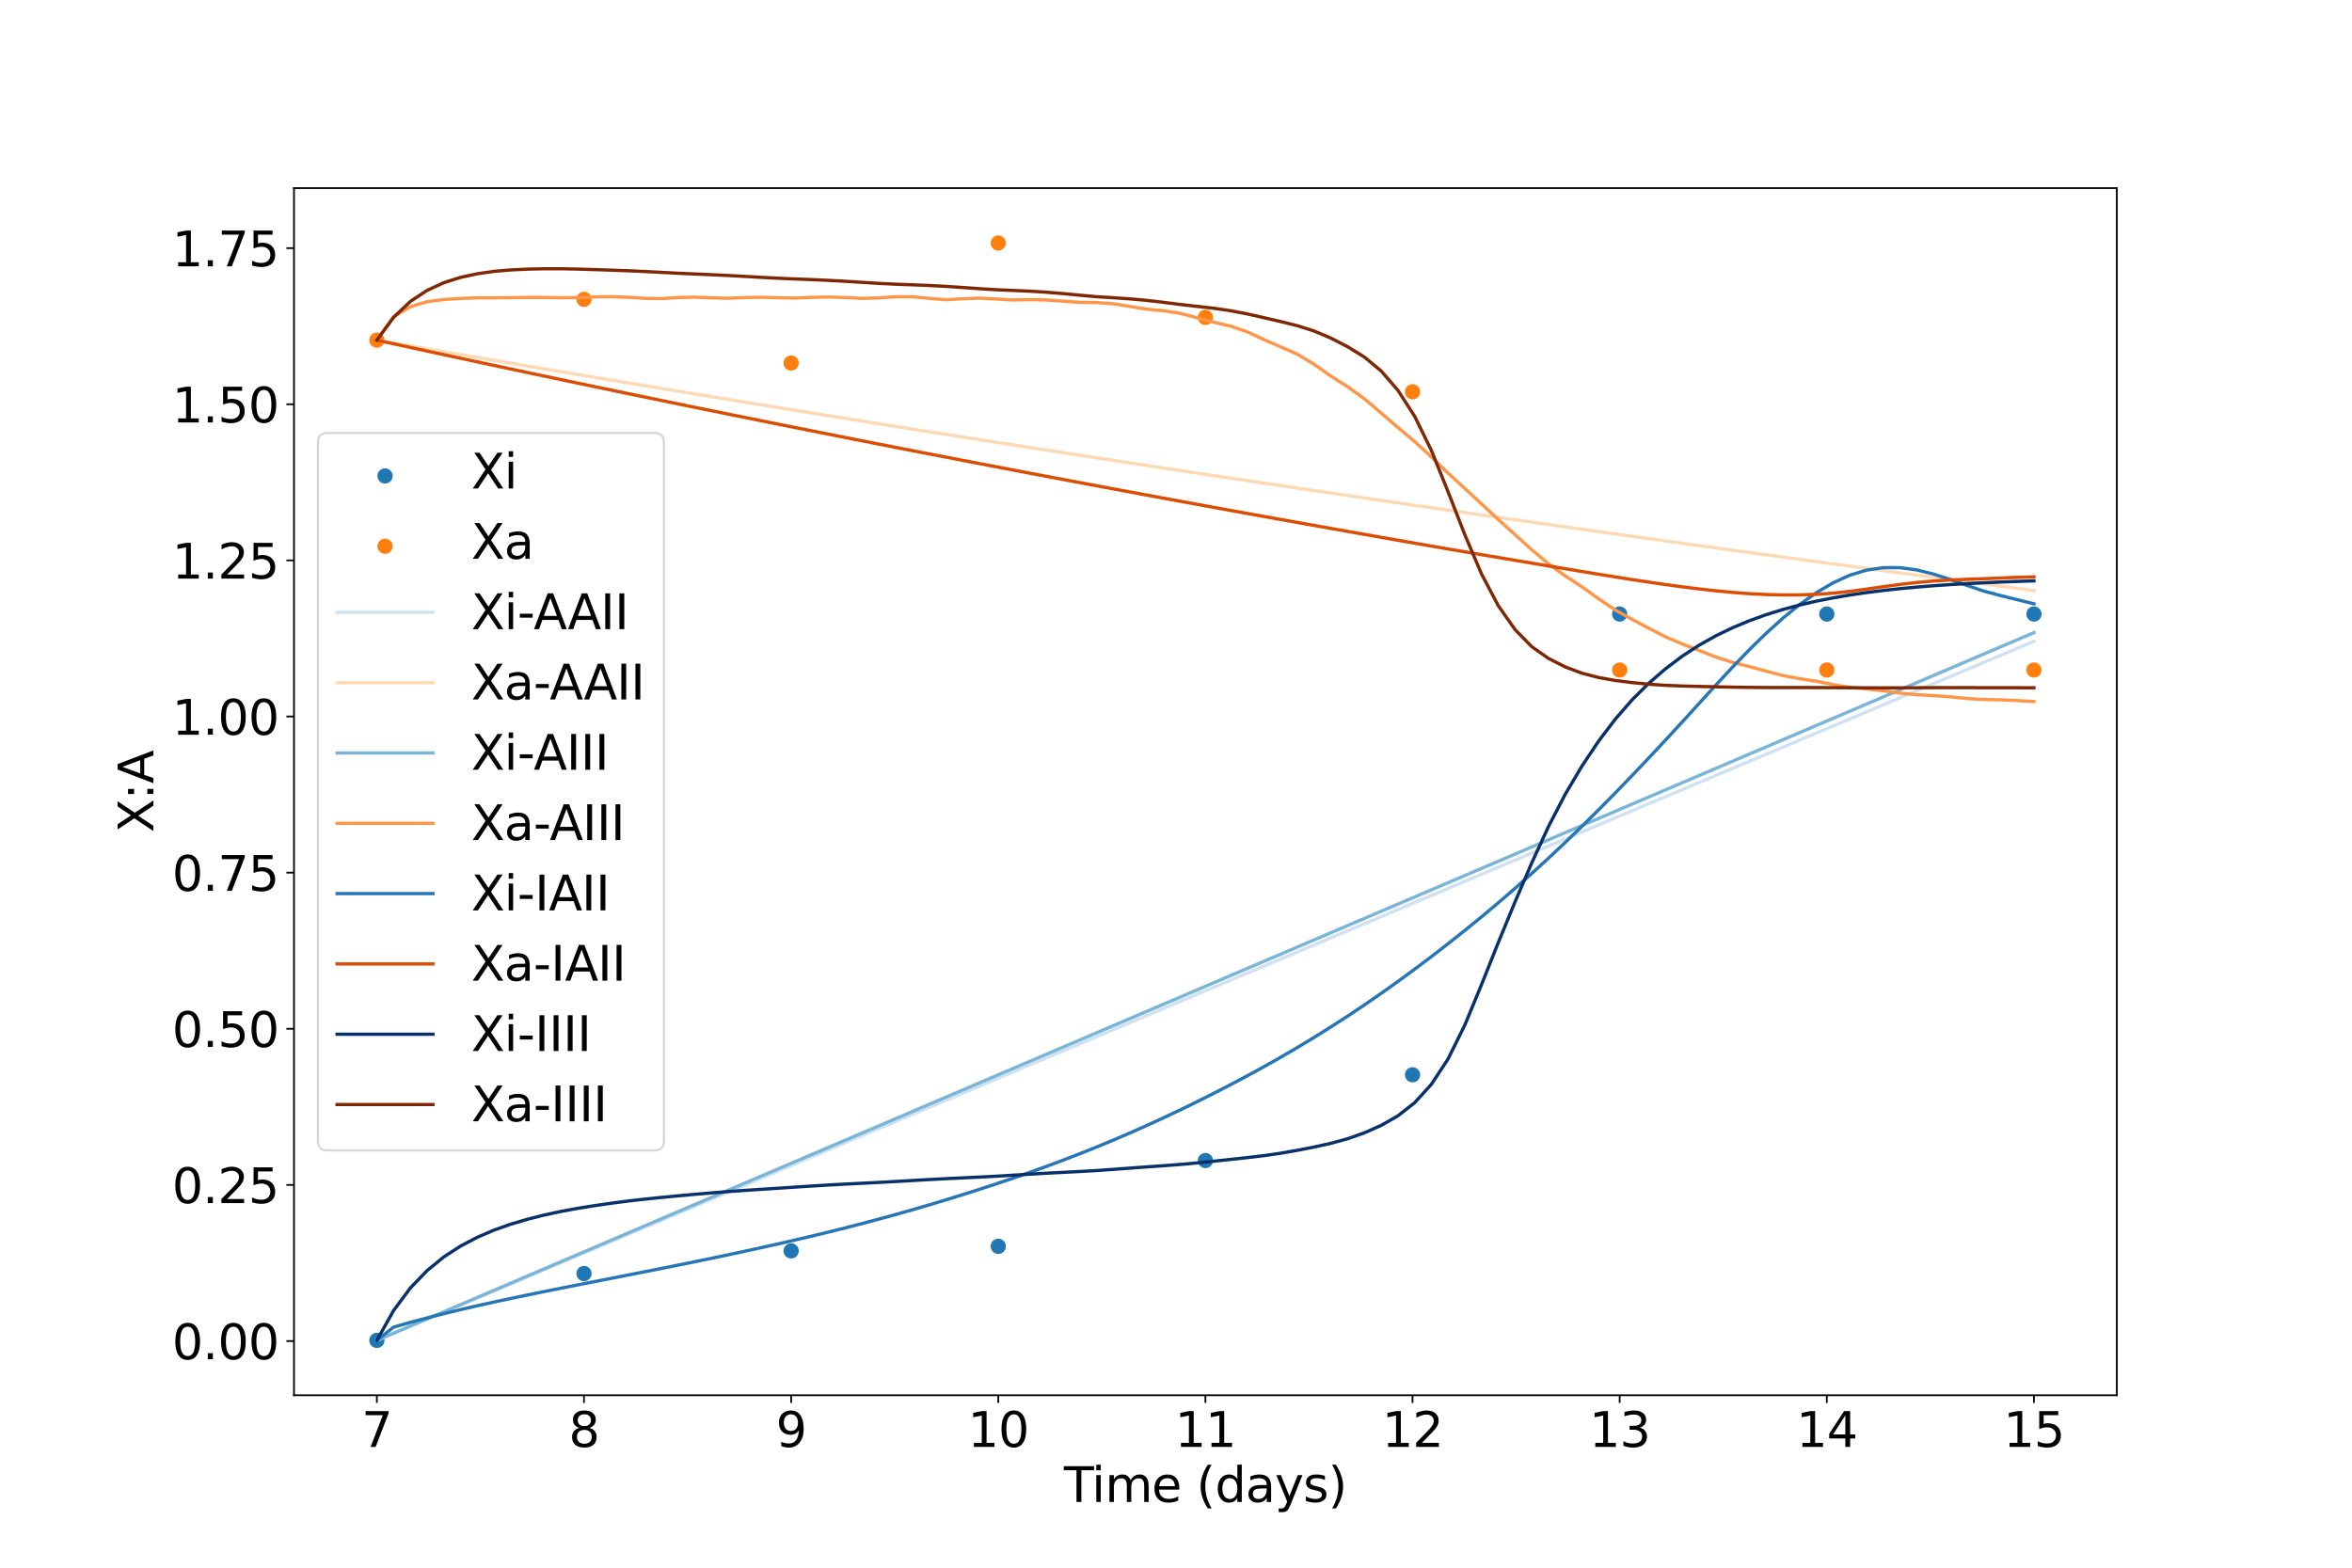 <?xml version="1.0" encoding="utf-8" standalone="no"?>
<!DOCTYPE svg PUBLIC "-//W3C//DTD SVG 1.1//EN"
  "http://www.w3.org/Graphics/SVG/1.1/DTD/svg11.dtd">
<svg xmlns:xlink="http://www.w3.org/1999/xlink" width="1080pt" height="720pt" viewBox="0 0 1080 720" xmlns="http://www.w3.org/2000/svg" version="1.1">
 <defs>
  <style type="text/css">*{stroke-linejoin: round; stroke-linecap: butt}</style>
 </defs>
 <g id="figure_1">
  <g id="patch_1">
   <path d="M 0 720 
L 1080 720 
L 1080 0 
L 0 0 
z
" style="fill: #ffffff"/>
  </g>
  <g id="axes_1">
   <g id="patch_2">
    <path d="M 135 640.8 
L 972 640.8 
L 972 86.4 
L 135 86.4 
z
" style="fill: #ffffff"/>
   </g>
   <g id="PathCollection_1">
    <defs>
     <path id="m80f1702e56" d="M 0 3 
C 0.796 3 1.559 2.684 2.121 2.121 
C 2.684 1.559 3 0.796 3 0 
C 3 -0.796 2.684 -1.559 2.121 -2.121 
C 1.559 -2.684 0.796 -3 0 -3 
C -0.796 -3 -1.559 -2.684 -2.121 -2.121 
C -2.684 -1.559 -3 -0.796 -3 0 
C -3 0.796 -2.684 1.559 -2.121 2.121 
C -1.559 2.684 -0.796 3 0 3 
z
" style="stroke: #1f77b4"/>
    </defs>
    <g clip-path="url(#p294e5309c2)">
     <use xlink:href="#m80f1702e56" x="173.045" y="615.6" style="fill: #1f77b4; stroke: #1f77b4"/>
     <use xlink:href="#m80f1702e56" x="268.159" y="584.908" style="fill: #1f77b4; stroke: #1f77b4"/>
     <use xlink:href="#m80f1702e56" x="363.273" y="574.503" style="fill: #1f77b4; stroke: #1f77b4"/>
     <use xlink:href="#m80f1702e56" x="458.386" y="572.398" style="fill: #1f77b4; stroke: #1f77b4"/>
     <use xlink:href="#m80f1702e56" x="553.5" y="533.009" style="fill: #1f77b4; stroke: #1f77b4"/>
     <use xlink:href="#m80f1702e56" x="648.614" y="493.62" style="fill: #1f77b4; stroke: #1f77b4"/>
     <use xlink:href="#m80f1702e56" x="743.727" y="282.013" style="fill: #1f77b4; stroke: #1f77b4"/>
     <use xlink:href="#m80f1702e56" x="838.841" y="282.013" style="fill: #1f77b4; stroke: #1f77b4"/>
     <use xlink:href="#m80f1702e56" x="933.955" y="282.013" style="fill: #1f77b4; stroke: #1f77b4"/>
    </g>
   </g>
   <g id="PathCollection_2">
    <defs>
     <path id="m62fcbac0dc" d="M 0 3 
C 0.796 3 1.559 2.684 2.121 2.121 
C 2.684 1.559 3 0.796 3 0 
C 3 -0.796 2.684 -1.559 2.121 -2.121 
C 1.559 -2.684 0.796 -3 0 -3 
C -0.796 -3 -1.559 -2.684 -2.121 -2.121 
C -2.684 -1.559 -3 -0.796 -3 0 
C -3 0.796 -2.684 1.559 -2.121 2.121 
C -1.559 2.684 -0.796 3 0 3 
z
" style="stroke: #ff7f0e"/>
    </defs>
    <g clip-path="url(#p294e5309c2)">
     <use xlink:href="#m62fcbac0dc" x="173.045" y="156.225" style="fill: #ff7f0e; stroke: #ff7f0e"/>
     <use xlink:href="#m62fcbac0dc" x="268.159" y="137.482" style="fill: #ff7f0e; stroke: #ff7f0e"/>
     <use xlink:href="#m62fcbac0dc" x="363.273" y="166.727" style="fill: #ff7f0e; stroke: #ff7f0e"/>
     <use xlink:href="#m62fcbac0dc" x="458.386" y="111.6" style="fill: #ff7f0e; stroke: #ff7f0e"/>
     <use xlink:href="#m62fcbac0dc" x="553.5" y="145.772" style="fill: #ff7f0e; stroke: #ff7f0e"/>
     <use xlink:href="#m62fcbac0dc" x="648.614" y="179.944" style="fill: #ff7f0e; stroke: #ff7f0e"/>
     <use xlink:href="#m62fcbac0dc" x="743.727" y="307.728" style="fill: #ff7f0e; stroke: #ff7f0e"/>
     <use xlink:href="#m62fcbac0dc" x="838.841" y="307.728" style="fill: #ff7f0e; stroke: #ff7f0e"/>
     <use xlink:href="#m62fcbac0dc" x="933.955" y="307.728" style="fill: #ff7f0e; stroke: #ff7f0e"/>
    </g>
   </g>
   <g id="matplotlib.axis_1">
    <g id="xtick_1">
     <g id="line2d_1">
      <defs>
       <path id="m3385fdae1e" d="M 0 0 
L 0 3.5 
" style="stroke: #000000; stroke-width: 0.8"/>
      </defs>
      <g>
       <use xlink:href="#m3385fdae1e" x="173.045" y="640.8" style="stroke: #000000; stroke-width: 0.8"/>
      </g>
     </g>
     <g id="text_1">
      <!-- 7 -->
      <g transform="translate(166.047 664.517) scale(0.22 -0.22)">
       <defs>
        <path id="DejaVuSans-37" d="M 525 4666 
L 3525 4666 
L 3525 4397 
L 1831 0 
L 1172 0 
L 2766 4134 
L 525 4134 
L 525 4666 
z
" transform="scale(0.016)"/>
       </defs>
       <use xlink:href="#DejaVuSans-37"/>
      </g>
     </g>
    </g>
    <g id="xtick_2">
     <g id="line2d_2">
      <g>
       <use xlink:href="#m3385fdae1e" x="268.159" y="640.8" style="stroke: #000000; stroke-width: 0.8"/>
      </g>
     </g>
     <g id="text_2">
      <!-- 8 -->
      <g transform="translate(261.16 664.517) scale(0.22 -0.22)">
       <defs>
        <path id="DejaVuSans-38" d="M 2034 2216 
Q 1584 2216 1326 1975 
Q 1069 1734 1069 1313 
Q 1069 891 1326 650 
Q 1584 409 2034 409 
Q 2484 409 2743 651 
Q 3003 894 3003 1313 
Q 3003 1734 2745 1975 
Q 2488 2216 2034 2216 
z
M 1403 2484 
Q 997 2584 770 2862 
Q 544 3141 544 3541 
Q 544 4100 942 4425 
Q 1341 4750 2034 4750 
Q 2731 4750 3128 4425 
Q 3525 4100 3525 3541 
Q 3525 3141 3298 2862 
Q 3072 2584 2669 2484 
Q 3125 2378 3379 2068 
Q 3634 1759 3634 1313 
Q 3634 634 3220 271 
Q 2806 -91 2034 -91 
Q 1263 -91 848 271 
Q 434 634 434 1313 
Q 434 1759 690 2068 
Q 947 2378 1403 2484 
z
M 1172 3481 
Q 1172 3119 1398 2916 
Q 1625 2713 2034 2713 
Q 2441 2713 2670 2916 
Q 2900 3119 2900 3481 
Q 2900 3844 2670 4047 
Q 2441 4250 2034 4250 
Q 1625 4250 1398 4047 
Q 1172 3844 1172 3481 
z
" transform="scale(0.016)"/>
       </defs>
       <use xlink:href="#DejaVuSans-38"/>
      </g>
     </g>
    </g>
    <g id="xtick_3">
     <g id="line2d_3">
      <g>
       <use xlink:href="#m3385fdae1e" x="363.273" y="640.8" style="stroke: #000000; stroke-width: 0.8"/>
      </g>
     </g>
     <g id="text_3">
      <!-- 9 -->
      <g transform="translate(356.274 664.517) scale(0.22 -0.22)">
       <defs>
        <path id="DejaVuSans-39" d="M 703 97 
L 703 672 
Q 941 559 1184 500 
Q 1428 441 1663 441 
Q 2288 441 2617 861 
Q 2947 1281 2994 2138 
Q 2813 1869 2534 1725 
Q 2256 1581 1919 1581 
Q 1219 1581 811 2004 
Q 403 2428 403 3163 
Q 403 3881 828 4315 
Q 1253 4750 1959 4750 
Q 2769 4750 3195 4129 
Q 3622 3509 3622 2328 
Q 3622 1225 3098 567 
Q 2575 -91 1691 -91 
Q 1453 -91 1209 -44 
Q 966 3 703 97 
z
M 1959 2075 
Q 2384 2075 2632 2365 
Q 2881 2656 2881 3163 
Q 2881 3666 2632 3958 
Q 2384 4250 1959 4250 
Q 1534 4250 1286 3958 
Q 1038 3666 1038 3163 
Q 1038 2656 1286 2365 
Q 1534 2075 1959 2075 
z
" transform="scale(0.016)"/>
       </defs>
       <use xlink:href="#DejaVuSans-39"/>
      </g>
     </g>
    </g>
    <g id="xtick_4">
     <g id="line2d_4">
      <g>
       <use xlink:href="#m3385fdae1e" x="458.386" y="640.8" style="stroke: #000000; stroke-width: 0.8"/>
      </g>
     </g>
     <g id="text_4">
      <!-- 10 -->
      <g transform="translate(444.389 664.517) scale(0.22 -0.22)">
       <defs>
        <path id="DejaVuSans-31" d="M 794 531 
L 1825 531 
L 1825 4091 
L 703 3866 
L 703 4441 
L 1819 4666 
L 2450 4666 
L 2450 531 
L 3481 531 
L 3481 0 
L 794 0 
L 794 531 
z
" transform="scale(0.016)"/>
        <path id="DejaVuSans-30" d="M 2034 4250 
Q 1547 4250 1301 3770 
Q 1056 3291 1056 2328 
Q 1056 1369 1301 889 
Q 1547 409 2034 409 
Q 2525 409 2770 889 
Q 3016 1369 3016 2328 
Q 3016 3291 2770 3770 
Q 2525 4250 2034 4250 
z
M 2034 4750 
Q 2819 4750 3233 4129 
Q 3647 3509 3647 2328 
Q 3647 1150 3233 529 
Q 2819 -91 2034 -91 
Q 1250 -91 836 529 
Q 422 1150 422 2328 
Q 422 3509 836 4129 
Q 1250 4750 2034 4750 
z
" transform="scale(0.016)"/>
       </defs>
       <use xlink:href="#DejaVuSans-31"/>
       <use xlink:href="#DejaVuSans-30" x="63.623"/>
      </g>
     </g>
    </g>
    <g id="xtick_5">
     <g id="line2d_5">
      <g>
       <use xlink:href="#m3385fdae1e" x="553.5" y="640.8" style="stroke: #000000; stroke-width: 0.8"/>
      </g>
     </g>
     <g id="text_5">
      <!-- 11 -->
      <g transform="translate(539.503 664.517) scale(0.22 -0.22)">
       <use xlink:href="#DejaVuSans-31"/>
       <use xlink:href="#DejaVuSans-31" x="63.623"/>
      </g>
     </g>
    </g>
    <g id="xtick_6">
     <g id="line2d_6">
      <g>
       <use xlink:href="#m3385fdae1e" x="648.614" y="640.8" style="stroke: #000000; stroke-width: 0.8"/>
      </g>
     </g>
     <g id="text_6">
      <!-- 12 -->
      <g transform="translate(634.616 664.517) scale(0.22 -0.22)">
       <defs>
        <path id="DejaVuSans-32" d="M 1228 531 
L 3431 531 
L 3431 0 
L 469 0 
L 469 531 
Q 828 903 1448 1529 
Q 2069 2156 2228 2338 
Q 2531 2678 2651 2914 
Q 2772 3150 2772 3378 
Q 2772 3750 2511 3984 
Q 2250 4219 1831 4219 
Q 1534 4219 1204 4116 
Q 875 4013 500 3803 
L 500 4441 
Q 881 4594 1212 4672 
Q 1544 4750 1819 4750 
Q 2544 4750 2975 4387 
Q 3406 4025 3406 3419 
Q 3406 3131 3298 2873 
Q 3191 2616 2906 2266 
Q 2828 2175 2409 1742 
Q 1991 1309 1228 531 
z
" transform="scale(0.016)"/>
       </defs>
       <use xlink:href="#DejaVuSans-31"/>
       <use xlink:href="#DejaVuSans-32" x="63.623"/>
      </g>
     </g>
    </g>
    <g id="xtick_7">
     <g id="line2d_7">
      <g>
       <use xlink:href="#m3385fdae1e" x="743.727" y="640.8" style="stroke: #000000; stroke-width: 0.8"/>
      </g>
     </g>
     <g id="text_7">
      <!-- 13 -->
      <g transform="translate(729.73 664.517) scale(0.22 -0.22)">
       <defs>
        <path id="DejaVuSans-33" d="M 2597 2516 
Q 3050 2419 3304 2112 
Q 3559 1806 3559 1356 
Q 3559 666 3084 287 
Q 2609 -91 1734 -91 
Q 1441 -91 1130 -33 
Q 819 25 488 141 
L 488 750 
Q 750 597 1062 519 
Q 1375 441 1716 441 
Q 2309 441 2620 675 
Q 2931 909 2931 1356 
Q 2931 1769 2642 2001 
Q 2353 2234 1838 2234 
L 1294 2234 
L 1294 2753 
L 1863 2753 
Q 2328 2753 2575 2939 
Q 2822 3125 2822 3475 
Q 2822 3834 2567 4026 
Q 2313 4219 1838 4219 
Q 1578 4219 1281 4162 
Q 984 4106 628 3988 
L 628 4550 
Q 988 4650 1302 4700 
Q 1616 4750 1894 4750 
Q 2613 4750 3031 4423 
Q 3450 4097 3450 3541 
Q 3450 3153 3228 2886 
Q 3006 2619 2597 2516 
z
" transform="scale(0.016)"/>
       </defs>
       <use xlink:href="#DejaVuSans-31"/>
       <use xlink:href="#DejaVuSans-33" x="63.623"/>
      </g>
     </g>
    </g>
    <g id="xtick_8">
     <g id="line2d_8">
      <g>
       <use xlink:href="#m3385fdae1e" x="838.841" y="640.8" style="stroke: #000000; stroke-width: 0.8"/>
      </g>
     </g>
     <g id="text_8">
      <!-- 14 -->
      <g transform="translate(824.843 664.517) scale(0.22 -0.22)">
       <defs>
        <path id="DejaVuSans-34" d="M 2419 4116 
L 825 1625 
L 2419 1625 
L 2419 4116 
z
M 2253 4666 
L 3047 4666 
L 3047 1625 
L 3713 1625 
L 3713 1100 
L 3047 1100 
L 3047 0 
L 2419 0 
L 2419 1100 
L 313 1100 
L 313 1709 
L 2253 4666 
z
" transform="scale(0.016)"/>
       </defs>
       <use xlink:href="#DejaVuSans-31"/>
       <use xlink:href="#DejaVuSans-34" x="63.623"/>
      </g>
     </g>
    </g>
    <g id="xtick_9">
     <g id="line2d_9">
      <g>
       <use xlink:href="#m3385fdae1e" x="933.955" y="640.8" style="stroke: #000000; stroke-width: 0.8"/>
      </g>
     </g>
     <g id="text_9">
      <!-- 15 -->
      <g transform="translate(919.957 664.517) scale(0.22 -0.22)">
       <defs>
        <path id="DejaVuSans-35" d="M 691 4666 
L 3169 4666 
L 3169 4134 
L 1269 4134 
L 1269 2991 
Q 1406 3038 1543 3061 
Q 1681 3084 1819 3084 
Q 2600 3084 3056 2656 
Q 3513 2228 3513 1497 
Q 3513 744 3044 326 
Q 2575 -91 1722 -91 
Q 1428 -91 1123 -41 
Q 819 9 494 109 
L 494 744 
Q 775 591 1075 516 
Q 1375 441 1709 441 
Q 2250 441 2565 725 
Q 2881 1009 2881 1497 
Q 2881 1984 2565 2268 
Q 2250 2553 1709 2553 
Q 1456 2553 1204 2497 
Q 953 2441 691 2322 
L 691 4666 
z
" transform="scale(0.016)"/>
       </defs>
       <use xlink:href="#DejaVuSans-31"/>
       <use xlink:href="#DejaVuSans-35" x="63.623"/>
      </g>
     </g>
    </g>
    <g id="text_10">
     <!-- Time (days) -->
     <g transform="translate(488.542 689.808) scale(0.22 -0.22)">
      <defs>
       <path id="DejaVuSans-54" d="M -19 4666 
L 3928 4666 
L 3928 4134 
L 2272 4134 
L 2272 0 
L 1638 0 
L 1638 4134 
L -19 4134 
L -19 4666 
z
" transform="scale(0.016)"/>
       <path id="DejaVuSans-69" d="M 603 3500 
L 1178 3500 
L 1178 0 
L 603 0 
L 603 3500 
z
M 603 4863 
L 1178 4863 
L 1178 4134 
L 603 4134 
L 603 4863 
z
" transform="scale(0.016)"/>
       <path id="DejaVuSans-6d" d="M 3328 2828 
Q 3544 3216 3844 3400 
Q 4144 3584 4550 3584 
Q 5097 3584 5394 3201 
Q 5691 2819 5691 2113 
L 5691 0 
L 5113 0 
L 5113 2094 
Q 5113 2597 4934 2840 
Q 4756 3084 4391 3084 
Q 3944 3084 3684 2787 
Q 3425 2491 3425 1978 
L 3425 0 
L 2847 0 
L 2847 2094 
Q 2847 2600 2669 2842 
Q 2491 3084 2119 3084 
Q 1678 3084 1418 2786 
Q 1159 2488 1159 1978 
L 1159 0 
L 581 0 
L 581 3500 
L 1159 3500 
L 1159 2956 
Q 1356 3278 1631 3431 
Q 1906 3584 2284 3584 
Q 2666 3584 2933 3390 
Q 3200 3197 3328 2828 
z
" transform="scale(0.016)"/>
       <path id="DejaVuSans-65" d="M 3597 1894 
L 3597 1613 
L 953 1613 
Q 991 1019 1311 708 
Q 1631 397 2203 397 
Q 2534 397 2845 478 
Q 3156 559 3463 722 
L 3463 178 
Q 3153 47 2828 -22 
Q 2503 -91 2169 -91 
Q 1331 -91 842 396 
Q 353 884 353 1716 
Q 353 2575 817 3079 
Q 1281 3584 2069 3584 
Q 2775 3584 3186 3129 
Q 3597 2675 3597 1894 
z
M 3022 2063 
Q 3016 2534 2758 2815 
Q 2500 3097 2075 3097 
Q 1594 3097 1305 2825 
Q 1016 2553 972 2059 
L 3022 2063 
z
" transform="scale(0.016)"/>
       <path id="DejaVuSans-20" transform="scale(0.016)"/>
       <path id="DejaVuSans-28" d="M 1984 4856 
Q 1566 4138 1362 3434 
Q 1159 2731 1159 2009 
Q 1159 1288 1364 580 
Q 1569 -128 1984 -844 
L 1484 -844 
Q 1016 -109 783 600 
Q 550 1309 550 2009 
Q 550 2706 781 3412 
Q 1013 4119 1484 4856 
L 1984 4856 
z
" transform="scale(0.016)"/>
       <path id="DejaVuSans-64" d="M 2906 2969 
L 2906 4863 
L 3481 4863 
L 3481 0 
L 2906 0 
L 2906 525 
Q 2725 213 2448 61 
Q 2172 -91 1784 -91 
Q 1150 -91 751 415 
Q 353 922 353 1747 
Q 353 2572 751 3078 
Q 1150 3584 1784 3584 
Q 2172 3584 2448 3432 
Q 2725 3281 2906 2969 
z
M 947 1747 
Q 947 1113 1208 752 
Q 1469 391 1925 391 
Q 2381 391 2643 752 
Q 2906 1113 2906 1747 
Q 2906 2381 2643 2742 
Q 2381 3103 1925 3103 
Q 1469 3103 1208 2742 
Q 947 2381 947 1747 
z
" transform="scale(0.016)"/>
       <path id="DejaVuSans-61" d="M 2194 1759 
Q 1497 1759 1228 1600 
Q 959 1441 959 1056 
Q 959 750 1161 570 
Q 1363 391 1709 391 
Q 2188 391 2477 730 
Q 2766 1069 2766 1631 
L 2766 1759 
L 2194 1759 
z
M 3341 1997 
L 3341 0 
L 2766 0 
L 2766 531 
Q 2569 213 2275 61 
Q 1981 -91 1556 -91 
Q 1019 -91 701 211 
Q 384 513 384 1019 
Q 384 1609 779 1909 
Q 1175 2209 1959 2209 
L 2766 2209 
L 2766 2266 
Q 2766 2663 2505 2880 
Q 2244 3097 1772 3097 
Q 1472 3097 1187 3025 
Q 903 2953 641 2809 
L 641 3341 
Q 956 3463 1253 3523 
Q 1550 3584 1831 3584 
Q 2591 3584 2966 3190 
Q 3341 2797 3341 1997 
z
" transform="scale(0.016)"/>
       <path id="DejaVuSans-79" d="M 2059 -325 
Q 1816 -950 1584 -1140 
Q 1353 -1331 966 -1331 
L 506 -1331 
L 506 -850 
L 844 -850 
Q 1081 -850 1212 -737 
Q 1344 -625 1503 -206 
L 1606 56 
L 191 3500 
L 800 3500 
L 1894 763 
L 2988 3500 
L 3597 3500 
L 2059 -325 
z
" transform="scale(0.016)"/>
       <path id="DejaVuSans-73" d="M 2834 3397 
L 2834 2853 
Q 2591 2978 2328 3040 
Q 2066 3103 1784 3103 
Q 1356 3103 1142 2972 
Q 928 2841 928 2578 
Q 928 2378 1081 2264 
Q 1234 2150 1697 2047 
L 1894 2003 
Q 2506 1872 2764 1633 
Q 3022 1394 3022 966 
Q 3022 478 2636 193 
Q 2250 -91 1575 -91 
Q 1294 -91 989 -36 
Q 684 19 347 128 
L 347 722 
Q 666 556 975 473 
Q 1284 391 1588 391 
Q 1994 391 2212 530 
Q 2431 669 2431 922 
Q 2431 1156 2273 1281 
Q 2116 1406 1581 1522 
L 1381 1569 
Q 847 1681 609 1914 
Q 372 2147 372 2553 
Q 372 3047 722 3315 
Q 1072 3584 1716 3584 
Q 2034 3584 2315 3537 
Q 2597 3491 2834 3397 
z
" transform="scale(0.016)"/>
       <path id="DejaVuSans-29" d="M 513 4856 
L 1013 4856 
Q 1481 4119 1714 3412 
Q 1947 2706 1947 2009 
Q 1947 1309 1714 600 
Q 1481 -109 1013 -844 
L 513 -844 
Q 928 -128 1133 580 
Q 1338 1288 1338 2009 
Q 1338 2731 1133 3434 
Q 928 4138 513 4856 
z
" transform="scale(0.016)"/>
      </defs>
      <use xlink:href="#DejaVuSans-54"/>
      <use xlink:href="#DejaVuSans-69" x="57.959"/>
      <use xlink:href="#DejaVuSans-6d" x="85.742"/>
      <use xlink:href="#DejaVuSans-65" x="183.154"/>
      <use xlink:href="#DejaVuSans-20" x="244.678"/>
      <use xlink:href="#DejaVuSans-28" x="276.465"/>
      <use xlink:href="#DejaVuSans-64" x="315.479"/>
      <use xlink:href="#DejaVuSans-61" x="378.955"/>
      <use xlink:href="#DejaVuSans-79" x="440.234"/>
      <use xlink:href="#DejaVuSans-73" x="499.414"/>
      <use xlink:href="#DejaVuSans-29" x="551.514"/>
     </g>
    </g>
   </g>
   <g id="matplotlib.axis_2">
    <g id="ytick_1">
     <g id="line2d_10">
      <defs>
       <path id="ma600d9e374" d="M 0 0 
L -3.5 0 
" style="stroke: #000000; stroke-width: 0.8"/>
      </defs>
      <g>
       <use xlink:href="#ma600d9e374" x="135" y="615.909" style="stroke: #000000; stroke-width: 0.8"/>
      </g>
     </g>
     <g id="text_11">
      <!-- 0.00 -->
      <g transform="translate(79.016 624.267) scale(0.22 -0.22)">
       <defs>
        <path id="DejaVuSans-2e" d="M 684 794 
L 1344 794 
L 1344 0 
L 684 0 
L 684 794 
z
" transform="scale(0.016)"/>
       </defs>
       <use xlink:href="#DejaVuSans-30"/>
       <use xlink:href="#DejaVuSans-2e" x="63.623"/>
       <use xlink:href="#DejaVuSans-30" x="95.41"/>
       <use xlink:href="#DejaVuSans-30" x="159.033"/>
      </g>
     </g>
    </g>
    <g id="ytick_2">
     <g id="line2d_11">
      <g>
       <use xlink:href="#ma600d9e374" x="135" y="544.201" style="stroke: #000000; stroke-width: 0.8"/>
      </g>
     </g>
     <g id="text_12">
      <!-- 0.25 -->
      <g transform="translate(79.016 552.56) scale(0.22 -0.22)">
       <use xlink:href="#DejaVuSans-30"/>
       <use xlink:href="#DejaVuSans-2e" x="63.623"/>
       <use xlink:href="#DejaVuSans-32" x="95.41"/>
       <use xlink:href="#DejaVuSans-35" x="159.033"/>
      </g>
     </g>
    </g>
    <g id="ytick_3">
     <g id="line2d_12">
      <g>
       <use xlink:href="#ma600d9e374" x="135" y="472.494" style="stroke: #000000; stroke-width: 0.8"/>
      </g>
     </g>
     <g id="text_13">
      <!-- 0.50 -->
      <g transform="translate(79.016 480.853) scale(0.22 -0.22)">
       <use xlink:href="#DejaVuSans-30"/>
       <use xlink:href="#DejaVuSans-2e" x="63.623"/>
       <use xlink:href="#DejaVuSans-35" x="95.41"/>
       <use xlink:href="#DejaVuSans-30" x="159.033"/>
      </g>
     </g>
    </g>
    <g id="ytick_4">
     <g id="line2d_13">
      <g>
       <use xlink:href="#ma600d9e374" x="135" y="400.787" style="stroke: #000000; stroke-width: 0.8"/>
      </g>
     </g>
     <g id="text_14">
      <!-- 0.75 -->
      <g transform="translate(79.016 409.146) scale(0.22 -0.22)">
       <use xlink:href="#DejaVuSans-30"/>
       <use xlink:href="#DejaVuSans-2e" x="63.623"/>
       <use xlink:href="#DejaVuSans-37" x="95.41"/>
       <use xlink:href="#DejaVuSans-35" x="159.033"/>
      </g>
     </g>
    </g>
    <g id="ytick_5">
     <g id="line2d_14">
      <g>
       <use xlink:href="#ma600d9e374" x="135" y="329.08" style="stroke: #000000; stroke-width: 0.8"/>
      </g>
     </g>
     <g id="text_15">
      <!-- 1.00 -->
      <g transform="translate(79.016 337.439) scale(0.22 -0.22)">
       <use xlink:href="#DejaVuSans-31"/>
       <use xlink:href="#DejaVuSans-2e" x="63.623"/>
       <use xlink:href="#DejaVuSans-30" x="95.41"/>
       <use xlink:href="#DejaVuSans-30" x="159.033"/>
      </g>
     </g>
    </g>
    <g id="ytick_6">
     <g id="line2d_15">
      <g>
       <use xlink:href="#ma600d9e374" x="135" y="257.373" style="stroke: #000000; stroke-width: 0.8"/>
      </g>
     </g>
     <g id="text_16">
      <!-- 1.25 -->
      <g transform="translate(79.016 265.732) scale(0.22 -0.22)">
       <use xlink:href="#DejaVuSans-31"/>
       <use xlink:href="#DejaVuSans-2e" x="63.623"/>
       <use xlink:href="#DejaVuSans-32" x="95.41"/>
       <use xlink:href="#DejaVuSans-35" x="159.033"/>
      </g>
     </g>
    </g>
    <g id="ytick_7">
     <g id="line2d_16">
      <g>
       <use xlink:href="#ma600d9e374" x="135" y="185.666" style="stroke: #000000; stroke-width: 0.8"/>
      </g>
     </g>
     <g id="text_17">
      <!-- 1.50 -->
      <g transform="translate(79.016 194.024) scale(0.22 -0.22)">
       <use xlink:href="#DejaVuSans-31"/>
       <use xlink:href="#DejaVuSans-2e" x="63.623"/>
       <use xlink:href="#DejaVuSans-35" x="95.41"/>
       <use xlink:href="#DejaVuSans-30" x="159.033"/>
      </g>
     </g>
    </g>
    <g id="ytick_8">
     <g id="line2d_17">
      <g>
       <use xlink:href="#ma600d9e374" x="135" y="113.959" style="stroke: #000000; stroke-width: 0.8"/>
      </g>
     </g>
     <g id="text_18">
      <!-- 1.75 -->
      <g transform="translate(79.016 122.317) scale(0.22 -0.22)">
       <use xlink:href="#DejaVuSans-31"/>
       <use xlink:href="#DejaVuSans-2e" x="63.623"/>
       <use xlink:href="#DejaVuSans-37" x="95.41"/>
       <use xlink:href="#DejaVuSans-35" x="159.033"/>
      </g>
     </g>
    </g>
    <g id="text_19">
     <!-- X:A -->
     <g transform="translate(70.44 382.365) rotate(-90) scale(0.22 -0.22)">
      <defs>
       <path id="DejaVuSans-58" d="M 403 4666 
L 1081 4666 
L 2241 2931 
L 3406 4666 
L 4084 4666 
L 2584 2425 
L 4184 0 
L 3506 0 
L 2194 1984 
L 872 0 
L 191 0 
L 1856 2491 
L 403 4666 
z
" transform="scale(0.016)"/>
       <path id="DejaVuSans-3a" d="M 750 794 
L 1409 794 
L 1409 0 
L 750 0 
L 750 794 
z
M 750 3309 
L 1409 3309 
L 1409 2516 
L 750 2516 
L 750 3309 
z
" transform="scale(0.016)"/>
       <path id="DejaVuSans-41" d="M 2188 4044 
L 1331 1722 
L 3047 1722 
L 2188 4044 
z
M 1831 4666 
L 2547 4666 
L 4325 0 
L 3669 0 
L 3244 1197 
L 1141 1197 
L 716 0 
L 50 0 
L 1831 4666 
z
" transform="scale(0.016)"/>
      </defs>
      <use xlink:href="#DejaVuSans-58"/>
      <use xlink:href="#DejaVuSans-3a" x="68.506"/>
      <use xlink:href="#DejaVuSans-41" x="102.197"/>
     </g>
    </g>
   </g>
   <g id="line2d_18">
    <path d="M 173.045 615.6 
L 180.731 612.356 
L 188.417 609.113 
L 196.103 605.869 
L 203.789 602.625 
L 211.475 599.381 
L 219.161 596.138 
L 226.847 592.894 
L 234.533 589.65 
L 242.219 586.407 
L 249.905 583.163 
L 257.591 579.919 
L 265.277 576.676 
L 272.963 573.432 
L 280.649 570.188 
L 288.335 566.945 
L 296.021 563.701 
L 303.707 560.457 
L 311.393 557.214 
L 319.079 553.97 
L 326.764 550.726 
L 334.45 547.483 
L 342.136 544.239 
L 349.822 540.996 
L 357.508 537.752 
L 365.194 534.508 
L 372.88 531.265 
L 380.566 528.021 
L 388.252 524.778 
L 395.938 521.535 
L 403.624 518.291 
L 411.31 515.048 
L 418.996 511.804 
L 426.682 508.561 
L 434.368 505.317 
L 442.054 502.074 
L 449.74 498.831 
L 457.426 495.587 
L 465.112 492.344 
L 472.798 489.1 
L 480.483 485.857 
L 488.169 482.613 
L 495.855 479.37 
L 503.541 476.126 
L 511.227 472.883 
L 518.913 469.639 
L 526.599 466.396 
L 534.285 463.152 
L 541.971 459.909 
L 549.657 456.665 
L 557.343 453.421 
L 565.029 450.178 
L 572.715 446.934 
L 580.401 443.691 
L 588.087 440.447 
L 595.773 437.203 
L 603.459 433.96 
L 611.145 430.716 
L 618.831 427.472 
L 626.517 424.229 
L 634.202 420.985 
L 641.888 417.741 
L 649.574 414.498 
L 657.26 411.254 
L 664.946 408.01 
L 672.632 404.767 
L 680.318 401.523 
L 688.004 398.28 
L 695.69 395.036 
L 703.376 391.793 
L 711.062 388.549 
L 718.748 385.306 
L 726.434 382.063 
L 734.12 378.82 
L 741.806 375.577 
L 749.492 372.334 
L 757.178 369.091 
L 764.864 365.848 
L 772.55 362.605 
L 780.236 359.362 
L 787.921 356.12 
L 795.607 352.877 
L 803.293 349.635 
L 810.979 346.393 
L 818.665 343.151 
L 826.351 339.909 
L 834.037 336.668 
L 841.723 333.426 
L 849.409 330.185 
L 857.095 326.944 
L 864.781 323.703 
L 872.467 320.463 
L 880.153 317.222 
L 887.839 313.982 
L 895.525 310.742 
L 903.211 307.503 
L 910.897 304.263 
L 918.583 301.024 
L 926.269 297.785 
L 933.955 294.547 
" clip-path="url(#p294e5309c2)" style="fill: none; stroke: #d0e1f2; stroke-width: 1.5; stroke-linecap: square"/>
   </g>
   <g id="line2d_19">
    <path d="M 173.045 156.225 
L 180.731 157.559 
L 188.417 158.89 
L 196.103 160.217 
L 203.789 161.541 
L 211.475 162.86 
L 219.161 164.176 
L 226.847 165.487 
L 234.533 166.795 
L 242.219 168.099 
L 249.905 169.4 
L 257.591 170.696 
L 265.277 171.989 
L 272.963 173.278 
L 280.649 174.564 
L 288.335 175.845 
L 296.021 177.123 
L 303.707 178.397 
L 311.393 179.668 
L 319.079 180.934 
L 326.764 182.197 
L 334.45 183.457 
L 342.136 184.713 
L 349.822 185.965 
L 357.508 187.213 
L 365.194 188.458 
L 372.88 189.699 
L 380.566 190.937 
L 388.252 192.171 
L 395.938 193.401 
L 403.624 194.628 
L 411.31 195.852 
L 418.996 197.071 
L 426.682 198.288 
L 434.368 199.5 
L 442.054 200.709 
L 449.74 201.915 
L 457.426 203.117 
L 465.112 204.316 
L 472.798 205.511 
L 480.483 206.703 
L 488.169 207.891 
L 495.855 209.076 
L 503.541 210.257 
L 511.227 211.435 
L 518.913 212.61 
L 526.599 213.781 
L 534.285 214.949 
L 541.971 216.113 
L 549.657 217.274 
L 557.343 218.431 
L 565.029 219.586 
L 572.715 220.736 
L 580.401 221.884 
L 588.087 223.028 
L 595.773 224.169 
L 603.459 225.307 
L 611.145 226.441 
L 618.831 227.572 
L 626.517 228.699 
L 634.202 229.824 
L 641.888 230.945 
L 649.574 232.063 
L 657.26 233.177 
L 664.946 234.289 
L 672.632 235.397 
L 680.318 236.502 
L 688.004 237.603 
L 695.69 238.702 
L 703.376 239.797 
L 711.062 240.889 
L 718.748 241.978 
L 726.434 243.064 
L 734.12 244.147 
L 741.806 245.226 
L 749.492 246.303 
L 757.178 247.376 
L 764.864 248.446 
L 772.55 249.513 
L 780.236 250.577 
L 787.921 251.638 
L 795.607 252.696 
L 803.293 253.751 
L 810.979 254.802 
L 818.665 255.851 
L 826.351 256.896 
L 834.037 257.939 
L 841.723 258.978 
L 849.409 260.015 
L 857.095 261.048 
L 864.781 262.079 
L 872.467 263.106 
L 880.153 264.13 
L 887.839 265.152 
L 895.525 266.171 
L 903.211 267.186 
L 910.897 268.199 
L 918.583 269.208 
L 926.269 270.215 
L 933.955 271.219 
" clip-path="url(#p294e5309c2)" style="fill: none; stroke: #fdd9b4; stroke-width: 1.5; stroke-linecap: square"/>
   </g>
   <g id="line2d_20">
    <path d="M 173.045 615.6 
L 180.731 612.314 
L 188.417 609.028 
L 196.103 605.742 
L 203.789 602.456 
L 211.475 599.17 
L 219.161 595.884 
L 226.847 592.599 
L 234.533 589.313 
L 242.219 586.027 
L 249.905 582.741 
L 257.591 579.456 
L 265.277 576.17 
L 272.963 572.884 
L 280.649 569.599 
L 288.335 566.313 
L 296.021 563.028 
L 303.707 559.742 
L 311.393 556.457 
L 319.079 553.172 
L 326.764 549.886 
L 334.45 546.601 
L 342.136 543.316 
L 349.822 540.031 
L 357.508 536.745 
L 365.194 533.46 
L 372.88 530.175 
L 380.566 526.89 
L 388.252 523.605 
L 395.938 520.32 
L 403.624 517.036 
L 411.31 513.751 
L 418.996 510.466 
L 426.682 507.181 
L 434.368 503.897 
L 442.054 500.612 
L 449.74 497.327 
L 457.426 494.043 
L 465.112 490.758 
L 472.798 487.474 
L 480.483 484.19 
L 488.169 480.905 
L 495.855 477.621 
L 503.541 474.337 
L 511.227 471.053 
L 518.913 467.768 
L 526.599 464.484 
L 534.285 461.2 
L 541.971 457.917 
L 549.657 454.633 
L 557.343 451.349 
L 565.029 448.065 
L 572.715 444.782 
L 580.401 441.498 
L 588.087 438.215 
L 595.773 434.932 
L 603.459 431.649 
L 611.145 428.366 
L 618.831 425.083 
L 626.517 421.8 
L 634.202 418.518 
L 641.888 415.235 
L 649.574 411.953 
L 657.26 408.67 
L 664.946 405.388 
L 672.632 402.106 
L 680.318 398.824 
L 688.004 395.542 
L 695.69 392.26 
L 703.376 388.978 
L 711.062 385.696 
L 718.748 382.414 
L 726.434 379.133 
L 734.12 375.851 
L 741.806 372.569 
L 749.492 369.288 
L 757.178 366.006 
L 764.864 362.725 
L 772.55 359.443 
L 780.236 356.162 
L 787.921 352.881 
L 795.607 349.599 
L 803.293 346.318 
L 810.979 343.037 
L 818.665 339.756 
L 826.351 336.475 
L 834.037 333.194 
L 841.723 329.913 
L 849.409 326.632 
L 857.095 323.351 
L 864.781 320.07 
L 872.467 316.789 
L 880.153 313.508 
L 887.839 310.228 
L 895.525 306.947 
L 903.211 303.666 
L 910.897 300.386 
L 918.583 297.105 
L 926.269 293.824 
L 933.955 290.544 
" clip-path="url(#p294e5309c2)" style="fill: none; stroke: #79b5d9; stroke-width: 1.5; stroke-linecap: square"/>
   </g>
   <g id="line2d_21">
    <path d="M 173.045 156.225 
L 180.731 145.461 
L 188.417 140.891 
L 196.103 138.56 
L 203.789 137.57 
L 211.475 137.071 
L 219.161 136.782 
L 226.847 136.788 
L 234.533 136.721 
L 242.219 136.594 
L 249.905 136.615 
L 257.591 136.74 
L 265.277 136.689 
L 272.963 136.363 
L 280.649 136.243 
L 288.335 136.525 
L 296.021 137.015 
L 303.707 137.13 
L 311.393 136.659 
L 319.079 136.487 
L 326.764 136.79 
L 334.45 136.977 
L 342.136 136.654 
L 349.822 136.541 
L 357.508 136.753 
L 365.194 136.881 
L 372.88 136.569 
L 380.566 136.412 
L 388.252 136.658 
L 395.938 137.036 
L 403.624 136.825 
L 411.31 136.261 
L 418.996 136.293 
L 426.682 137.031 
L 434.368 137.676 
L 442.054 137.212 
L 449.74 136.93 
L 457.426 137.323 
L 465.112 137.772 
L 472.798 137.63 
L 480.483 137.77 
L 488.169 138.341 
L 495.855 138.834 
L 503.541 138.957 
L 511.227 139.521 
L 518.913 140.744 
L 526.599 142.016 
L 534.285 142.713 
L 541.971 143.917 
L 549.657 145.941 
L 557.343 147.998 
L 565.029 149.762 
L 572.715 152.409 
L 580.401 155.982 
L 588.087 159.307 
L 595.773 162.697 
L 603.459 167.335 
L 611.145 172.769 
L 618.831 177.649 
L 626.517 183.129 
L 634.202 189.708 
L 641.888 196.332 
L 649.574 202.765 
L 657.26 209.861 
L 664.946 217.327 
L 672.632 224.364 
L 680.318 231.439 
L 688.004 238.619 
L 695.69 245.579 
L 703.376 252.488 
L 711.062 258.951 
L 718.748 264.503 
L 726.434 269.545 
L 734.12 275.06 
L 741.806 280.225 
L 749.492 284.501 
L 757.178 288.571 
L 764.864 292.527 
L 772.55 295.806 
L 780.236 298.739 
L 787.921 301.757 
L 795.607 304.233 
L 803.293 306.151 
L 810.979 308.243 
L 818.665 310.267 
L 826.351 311.707 
L 834.037 312.874 
L 841.723 314.395 
L 849.409 315.66 
L 857.095 316.451 
L 864.781 317.248 
L 872.467 318.318 
L 880.153 319.076 
L 887.839 319.476 
L 895.525 320.035 
L 903.211 320.807 
L 910.897 321.268 
L 918.583 321.421 
L 926.269 321.761 
L 933.955 322.191 
" clip-path="url(#p294e5309c2)" style="fill: none; stroke: #fd9649; stroke-width: 1.5; stroke-linecap: square"/>
   </g>
   <g id="line2d_22">
    <path d="M 173.045 615.6 
L 180.731 609.531 
L 188.417 607.34 
L 196.103 605.283 
L 203.789 603.334 
L 211.475 601.479 
L 219.161 599.705 
L 226.847 598 
L 234.533 596.351 
L 242.219 594.749 
L 249.905 593.183 
L 257.591 591.643 
L 265.277 590.121 
L 272.963 588.611 
L 280.649 587.106 
L 288.335 585.601 
L 296.021 584.091 
L 303.707 582.57 
L 311.393 581.032 
L 319.079 579.474 
L 326.764 577.891 
L 334.45 576.278 
L 342.136 574.634 
L 349.822 572.958 
L 357.508 571.245 
L 365.194 569.489 
L 372.88 567.684 
L 380.566 565.826 
L 388.252 563.911 
L 395.938 561.934 
L 403.624 559.894 
L 411.31 557.788 
L 418.996 555.614 
L 426.682 553.372 
L 434.368 551.061 
L 442.054 548.681 
L 449.74 546.234 
L 457.426 543.721 
L 465.112 541.133 
L 472.798 538.461 
L 480.483 535.698 
L 488.169 532.837 
L 495.855 529.872 
L 503.541 526.798 
L 511.227 523.613 
L 518.913 520.314 
L 526.599 516.9 
L 534.285 513.373 
L 541.971 509.734 
L 549.657 505.985 
L 557.343 502.13 
L 565.029 498.172 
L 572.715 494.099 
L 580.401 489.899 
L 588.087 485.56 
L 595.773 481.074 
L 603.459 476.432 
L 611.145 471.631 
L 618.831 466.664 
L 626.517 461.531 
L 634.202 456.231 
L 641.888 450.765 
L 649.574 445.136 
L 657.26 439.35 
L 664.946 433.412 
L 672.632 427.32 
L 680.318 421.059 
L 688.004 414.617 
L 695.69 407.984 
L 703.376 401.153 
L 711.062 394.124 
L 718.748 386.895 
L 726.434 379.472 
L 734.12 371.861 
L 741.806 364.073 
L 749.492 356.121 
L 757.178 348.024 
L 764.864 339.8 
L 772.55 331.472 
L 780.236 323.035 
L 787.921 314.605 
L 795.607 306.335 
L 803.293 298.372 
L 810.979 290.852 
L 818.665 283.906 
L 826.351 277.655 
L 834.037 272.211 
L 841.723 267.679 
L 849.409 264.178 
L 857.095 261.844 
L 864.781 260.706 
L 872.467 260.717 
L 880.153 261.761 
L 887.839 263.652 
L 895.525 266.132 
L 903.211 268.873 
L 910.897 271.476 
L 918.583 273.52 
L 926.269 275.409 
L 933.955 277.312 
" clip-path="url(#p294e5309c2)" style="fill: none; stroke: #2575b7; stroke-width: 1.5; stroke-linecap: square"/>
   </g>
   <g id="line2d_23">
    <path d="M 173.045 156.225 
L 180.731 157.902 
L 188.417 159.574 
L 196.103 161.239 
L 203.789 162.898 
L 211.475 164.552 
L 219.161 166.199 
L 226.847 167.84 
L 234.533 169.475 
L 242.219 171.105 
L 249.905 172.728 
L 257.591 174.345 
L 265.277 175.957 
L 272.963 177.563 
L 280.649 179.162 
L 288.335 180.756 
L 296.021 182.344 
L 303.707 183.927 
L 311.393 185.503 
L 319.079 187.074 
L 326.764 188.639 
L 334.45 190.198 
L 342.136 191.752 
L 349.822 193.3 
L 357.508 194.842 
L 365.194 196.379 
L 372.88 197.91 
L 380.566 199.436 
L 388.252 200.956 
L 395.938 202.47 
L 403.624 203.979 
L 411.31 205.482 
L 418.996 206.98 
L 426.682 208.472 
L 434.368 209.959 
L 442.054 211.441 
L 449.74 212.917 
L 457.426 214.388 
L 465.112 215.853 
L 472.798 217.313 
L 480.483 218.768 
L 488.169 220.217 
L 495.855 221.661 
L 503.541 223.1 
L 511.227 224.534 
L 518.913 225.962 
L 526.599 227.385 
L 534.285 228.803 
L 541.971 230.216 
L 549.657 231.623 
L 557.343 233.026 
L 565.029 234.423 
L 572.715 235.815 
L 580.401 237.202 
L 588.087 238.584 
L 595.773 239.961 
L 603.459 241.333 
L 611.145 242.7 
L 618.831 244.062 
L 626.517 245.418 
L 634.202 246.77 
L 641.888 248.117 
L 649.574 249.458 
L 657.26 250.793 
L 664.946 252.123 
L 672.632 253.441 
L 680.318 254.747 
L 688.004 256.045 
L 695.69 257.34 
L 703.376 258.633 
L 711.062 259.922 
L 718.748 261.207 
L 726.434 262.483 
L 734.12 263.745 
L 741.806 264.985 
L 749.492 266.195 
L 757.178 267.363 
L 764.864 268.478 
L 772.55 269.524 
L 780.236 270.49 
L 787.921 271.352 
L 795.607 272.083 
L 803.293 272.657 
L 810.979 273.053 
L 818.665 273.247 
L 826.351 273.22 
L 834.037 272.953 
L 841.723 272.431 
L 849.409 271.619 
L 857.095 270.567 
L 864.781 269.451 
L 872.467 268.407 
L 880.153 267.526 
L 887.839 266.85 
L 895.525 266.376 
L 903.211 266.057 
L 910.897 265.796 
L 918.583 265.467 
L 926.269 265.162 
L 933.955 264.944 
" clip-path="url(#p294e5309c2)" style="fill: none; stroke: #dc4c03; stroke-width: 1.5; stroke-linecap: square"/>
   </g>
   <g id="line2d_24">
    <path d="M 173.045 615.6 
L 180.731 601.902 
L 188.417 591.551 
L 196.103 583.56 
L 203.789 577.278 
L 211.475 572.293 
L 219.161 568.255 
L 226.847 564.948 
L 234.533 562.237 
L 242.219 559.973 
L 249.905 558.03 
L 257.591 556.374 
L 265.277 554.964 
L 272.963 553.735 
L 280.649 552.62 
L 288.335 551.618 
L 296.021 550.731 
L 303.707 549.943 
L 311.393 549.219 
L 319.079 548.52 
L 326.764 547.863 
L 334.45 547.261 
L 342.136 546.715 
L 349.822 546.208 
L 357.508 545.712 
L 365.194 545.201 
L 372.88 544.701 
L 380.566 544.238 
L 388.252 543.817 
L 395.938 543.43 
L 403.624 543.048 
L 411.31 542.63 
L 418.996 542.178 
L 426.682 541.739 
L 434.368 541.336 
L 442.054 540.968 
L 449.74 540.61 
L 457.426 540.212 
L 465.112 539.745 
L 472.798 539.27 
L 480.483 538.83 
L 488.169 538.43 
L 495.855 538.042 
L 503.541 537.601 
L 511.227 537.052 
L 518.913 536.477 
L 526.599 535.921 
L 534.285 535.381 
L 541.971 534.805 
L 549.657 534.107 
L 557.343 533.313 
L 565.029 532.497 
L 572.715 531.663 
L 580.401 530.752 
L 588.087 529.638 
L 595.773 528.29 
L 603.459 526.79 
L 611.145 525.086 
L 618.831 522.994 
L 626.517 520.276 
L 634.202 516.865 
L 641.888 512.473 
L 649.574 506.459 
L 657.26 498.011 
L 664.946 486.326 
L 672.632 470.75 
L 680.318 452.146 
L 688.004 432.863 
L 695.69 414.196 
L 703.376 396.267 
L 711.062 379.55 
L 718.748 364.753 
L 726.434 351.785 
L 734.12 340.293 
L 741.806 330.165 
L 749.492 321.357 
L 757.178 313.724 
L 764.864 307.084 
L 772.55 301.305 
L 780.236 296.293 
L 787.921 291.986 
L 795.607 288.28 
L 803.293 285.081 
L 810.979 282.316 
L 818.665 279.926 
L 826.351 277.864 
L 834.037 276.096 
L 841.723 274.582 
L 849.409 273.277 
L 857.095 272.153 
L 864.781 271.184 
L 872.467 270.35 
L 880.153 269.631 
L 887.839 269.014 
L 895.525 268.485 
L 903.211 268.037 
L 910.897 267.651 
L 918.583 267.317 
L 926.269 267.029 
L 933.955 266.781 
" clip-path="url(#p294e5309c2)" style="fill: none; stroke: #08306b; stroke-width: 1.5; stroke-linecap: square"/>
   </g>
   <g id="line2d_25">
    <path d="M 173.045 156.225 
L 180.731 145.754 
L 188.417 138.458 
L 196.103 133.373 
L 203.789 129.827 
L 211.475 127.401 
L 219.161 125.738 
L 226.847 124.63 
L 234.533 123.967 
L 242.219 123.611 
L 249.905 123.432 
L 257.591 123.427 
L 265.277 123.581 
L 272.963 123.826 
L 280.649 124.074 
L 288.335 124.352 
L 296.021 124.695 
L 303.707 125.094 
L 311.393 125.498 
L 319.079 125.841 
L 326.764 126.173 
L 334.45 126.541 
L 342.136 126.956 
L 349.822 127.396 
L 357.508 127.801 
L 365.194 128.117 
L 372.88 128.416 
L 380.566 128.765 
L 388.252 129.19 
L 395.938 129.672 
L 403.624 130.152 
L 411.31 130.529 
L 418.996 130.809 
L 426.682 131.121 
L 434.368 131.531 
L 442.054 132.041 
L 449.74 132.594 
L 457.426 133.068 
L 465.112 133.389 
L 472.798 133.726 
L 480.483 134.202 
L 488.169 134.842 
L 495.855 135.583 
L 503.541 136.262 
L 511.227 136.744 
L 518.913 137.262 
L 526.599 137.964 
L 534.285 138.863 
L 541.971 139.85 
L 549.657 140.719 
L 557.343 141.582 
L 565.029 142.702 
L 572.715 144.173 
L 580.401 145.916 
L 588.087 147.695 
L 595.773 149.595 
L 603.459 152.061 
L 611.145 155.294 
L 618.831 159.258 
L 626.517 163.998 
L 634.202 170.384 
L 641.888 179.24 
L 649.574 191.176 
L 657.26 206.851 
L 664.946 225.896 
L 672.632 245.617 
L 680.318 263.656 
L 688.004 278.218 
L 695.69 289.169 
L 703.376 297.012 
L 711.062 302.411 
L 718.748 306.312 
L 726.434 309.195 
L 734.12 311.188 
L 741.806 312.531 
L 749.492 313.508 
L 757.178 314.249 
L 764.864 314.756 
L 772.55 315.069 
L 780.236 315.262 
L 787.921 315.435 
L 795.607 315.592 
L 803.293 315.703 
L 810.979 315.761 
L 818.665 315.776 
L 826.351 315.77 
L 834.037 315.782 
L 841.723 315.826 
L 849.409 315.871 
L 857.095 315.903 
L 864.781 315.913 
L 872.467 315.899 
L 880.153 315.869 
L 887.839 315.833 
L 895.525 315.812 
L 903.211 315.826 
L 910.897 315.843 
L 918.583 315.856 
L 926.269 315.863 
L 933.955 315.869 
" clip-path="url(#p294e5309c2)" style="fill: none; stroke: #7f2704; stroke-width: 1.5; stroke-linecap: square"/>
   </g>
   <g id="patch_3">
    <path d="M 135 640.8 
L 135 86.4 
" style="fill: none; stroke: #000000; stroke-width: 0.8; stroke-linejoin: miter; stroke-linecap: square"/>
   </g>
   <g id="patch_4">
    <path d="M 972 640.8 
L 972 86.4 
" style="fill: none; stroke: #000000; stroke-width: 0.8; stroke-linejoin: miter; stroke-linecap: square"/>
   </g>
   <g id="patch_5">
    <path d="M 135 640.8 
L 972 640.8 
" style="fill: none; stroke: #000000; stroke-width: 0.8; stroke-linejoin: miter; stroke-linecap: square"/>
   </g>
   <g id="patch_6">
    <path d="M 135 86.4 
L 972 86.4 
" style="fill: none; stroke: #000000; stroke-width: 0.8; stroke-linejoin: miter; stroke-linecap: square"/>
   </g>
   <g id="legend_1">
    <g id="patch_7">
     <path d="M 150.4 528.359 
L 300.478 528.359 
Q 304.878 528.359 304.878 523.959 
L 304.878 203.241 
Q 304.878 198.841 300.478 198.841 
L 150.4 198.841 
Q 146 198.841 146 203.241 
L 146 523.959 
Q 146 528.359 150.4 528.359 
z
" style="fill: #ffffff; opacity: 0.8; stroke: #cccccc; stroke-linejoin: miter"/>
    </g>
    <g id="PathCollection_3">
     <g>
      <use xlink:href="#m80f1702e56" x="176.8" y="218.582" style="fill: #1f77b4; stroke: #1f77b4"/>
     </g>
    </g>
    <g id="text_20">
     <!-- Xi -->
     <g transform="translate(216.4 224.357) scale(0.22 -0.22)">
      <use xlink:href="#DejaVuSans-58"/>
      <use xlink:href="#DejaVuSans-69" x="68.506"/>
     </g>
    </g>
    <g id="PathCollection_4">
     <g>
      <use xlink:href="#m62fcbac0dc" x="176.8" y="250.874" style="fill: #ff7f0e; stroke: #ff7f0e"/>
     </g>
    </g>
    <g id="text_21">
     <!-- Xa -->
     <g transform="translate(216.4 256.649) scale(0.22 -0.22)">
      <use xlink:href="#DejaVuSans-58"/>
      <use xlink:href="#DejaVuSans-61" x="68.506"/>
     </g>
    </g>
    <g id="line2d_26">
     <path d="M 154.8 281.241 
L 176.8 281.241 
L 198.8 281.241 
" style="fill: none; stroke: #d0e1f2; stroke-width: 1.5; stroke-linecap: square"/>
    </g>
    <g id="text_22">
     <!-- Xi-AAII -->
     <g transform="translate(216.4 288.941) scale(0.22 -0.22)">
      <defs>
       <path id="DejaVuSans-2d" d="M 313 2009 
L 1997 2009 
L 1997 1497 
L 313 1497 
L 313 2009 
z
" transform="scale(0.016)"/>
       <path id="DejaVuSans-49" d="M 628 4666 
L 1259 4666 
L 1259 0 
L 628 0 
L 628 4666 
z
" transform="scale(0.016)"/>
      </defs>
      <use xlink:href="#DejaVuSans-58"/>
      <use xlink:href="#DejaVuSans-69" x="68.506"/>
      <use xlink:href="#DejaVuSans-2d" x="96.289"/>
      <use xlink:href="#DejaVuSans-41" x="130.123"/>
      <use xlink:href="#DejaVuSans-41" x="201.281"/>
      <use xlink:href="#DejaVuSans-49" x="269.689"/>
      <use xlink:href="#DejaVuSans-49" x="299.182"/>
     </g>
    </g>
    <g id="line2d_27">
     <path d="M 154.8 313.533 
L 176.8 313.533 
L 198.8 313.533 
" style="fill: none; stroke: #fdd9b4; stroke-width: 1.5; stroke-linecap: square"/>
    </g>
    <g id="text_23">
     <!-- Xa-AAII -->
     <g transform="translate(216.4 321.233) scale(0.22 -0.22)">
      <use xlink:href="#DejaVuSans-58"/>
      <use xlink:href="#DejaVuSans-61" x="68.506"/>
      <use xlink:href="#DejaVuSans-2d" x="129.785"/>
      <use xlink:href="#DejaVuSans-41" x="163.619"/>
      <use xlink:href="#DejaVuSans-41" x="234.777"/>
      <use xlink:href="#DejaVuSans-49" x="303.186"/>
      <use xlink:href="#DejaVuSans-49" x="332.678"/>
     </g>
    </g>
    <g id="line2d_28">
     <path d="M 154.8 345.825 
L 176.8 345.825 
L 198.8 345.825 
" style="fill: none; stroke: #79b5d9; stroke-width: 1.5; stroke-linecap: square"/>
    </g>
    <g id="text_24">
     <!-- Xi-AIII -->
     <g transform="translate(216.4 353.525) scale(0.22 -0.22)">
      <use xlink:href="#DejaVuSans-58"/>
      <use xlink:href="#DejaVuSans-69" x="68.506"/>
      <use xlink:href="#DejaVuSans-2d" x="96.289"/>
      <use xlink:href="#DejaVuSans-41" x="130.123"/>
      <use xlink:href="#DejaVuSans-49" x="198.531"/>
      <use xlink:href="#DejaVuSans-49" x="228.023"/>
      <use xlink:href="#DejaVuSans-49" x="257.516"/>
     </g>
    </g>
    <g id="line2d_29">
     <path d="M 154.8 378.117 
L 176.8 378.117 
L 198.8 378.117 
" style="fill: none; stroke: #fd9649; stroke-width: 1.5; stroke-linecap: square"/>
    </g>
    <g id="text_25">
     <!-- Xa-AIII -->
     <g transform="translate(216.4 385.817) scale(0.22 -0.22)">
      <use xlink:href="#DejaVuSans-58"/>
      <use xlink:href="#DejaVuSans-61" x="68.506"/>
      <use xlink:href="#DejaVuSans-2d" x="129.785"/>
      <use xlink:href="#DejaVuSans-41" x="163.619"/>
      <use xlink:href="#DejaVuSans-49" x="232.027"/>
      <use xlink:href="#DejaVuSans-49" x="261.52"/>
      <use xlink:href="#DejaVuSans-49" x="291.012"/>
     </g>
    </g>
    <g id="line2d_30">
     <path d="M 154.8 410.408 
L 176.8 410.408 
L 198.8 410.408 
" style="fill: none; stroke: #2575b7; stroke-width: 1.5; stroke-linecap: square"/>
    </g>
    <g id="text_26">
     <!-- Xi-IAII -->
     <g transform="translate(216.4 418.108) scale(0.22 -0.22)">
      <use xlink:href="#DejaVuSans-58"/>
      <use xlink:href="#DejaVuSans-69" x="68.506"/>
      <use xlink:href="#DejaVuSans-2d" x="96.289"/>
      <use xlink:href="#DejaVuSans-49" x="132.373"/>
      <use xlink:href="#DejaVuSans-41" x="161.865"/>
      <use xlink:href="#DejaVuSans-49" x="230.273"/>
      <use xlink:href="#DejaVuSans-49" x="259.766"/>
     </g>
    </g>
    <g id="line2d_31">
     <path d="M 154.8 442.7 
L 176.8 442.7 
L 198.8 442.7 
" style="fill: none; stroke: #dc4c03; stroke-width: 1.5; stroke-linecap: square"/>
    </g>
    <g id="text_27">
     <!-- Xa-IAII -->
     <g transform="translate(216.4 450.4) scale(0.22 -0.22)">
      <use xlink:href="#DejaVuSans-58"/>
      <use xlink:href="#DejaVuSans-61" x="68.506"/>
      <use xlink:href="#DejaVuSans-2d" x="129.785"/>
      <use xlink:href="#DejaVuSans-49" x="165.869"/>
      <use xlink:href="#DejaVuSans-41" x="195.361"/>
      <use xlink:href="#DejaVuSans-49" x="263.77"/>
      <use xlink:href="#DejaVuSans-49" x="293.262"/>
     </g>
    </g>
    <g id="line2d_32">
     <path d="M 154.8 474.992 
L 176.8 474.992 
L 198.8 474.992 
" style="fill: none; stroke: #08306b; stroke-width: 1.5; stroke-linecap: square"/>
    </g>
    <g id="text_28">
     <!-- Xi-IIII -->
     <g transform="translate(216.4 482.692) scale(0.22 -0.22)">
      <use xlink:href="#DejaVuSans-58"/>
      <use xlink:href="#DejaVuSans-69" x="68.506"/>
      <use xlink:href="#DejaVuSans-2d" x="96.289"/>
      <use xlink:href="#DejaVuSans-49" x="132.373"/>
      <use xlink:href="#DejaVuSans-49" x="161.865"/>
      <use xlink:href="#DejaVuSans-49" x="191.357"/>
      <use xlink:href="#DejaVuSans-49" x="220.85"/>
     </g>
    </g>
    <g id="line2d_33">
     <path d="M 154.8 507.284 
L 176.8 507.284 
L 198.8 507.284 
" style="fill: none; stroke: #7f2704; stroke-width: 1.5; stroke-linecap: square"/>
    </g>
    <g id="text_29">
     <!-- Xa-IIII -->
     <g transform="translate(216.4 514.984) scale(0.22 -0.22)">
      <use xlink:href="#DejaVuSans-58"/>
      <use xlink:href="#DejaVuSans-61" x="68.506"/>
      <use xlink:href="#DejaVuSans-2d" x="129.785"/>
      <use xlink:href="#DejaVuSans-49" x="165.869"/>
      <use xlink:href="#DejaVuSans-49" x="195.361"/>
      <use xlink:href="#DejaVuSans-49" x="224.854"/>
      <use xlink:href="#DejaVuSans-49" x="254.346"/>
     </g>
    </g>
   </g>
  </g>
 </g>
 <defs>
  <clipPath id="p294e5309c2">
   <rect x="135" y="86.4" width="837" height="554.4"/>
  </clipPath>
 </defs>
</svg>
